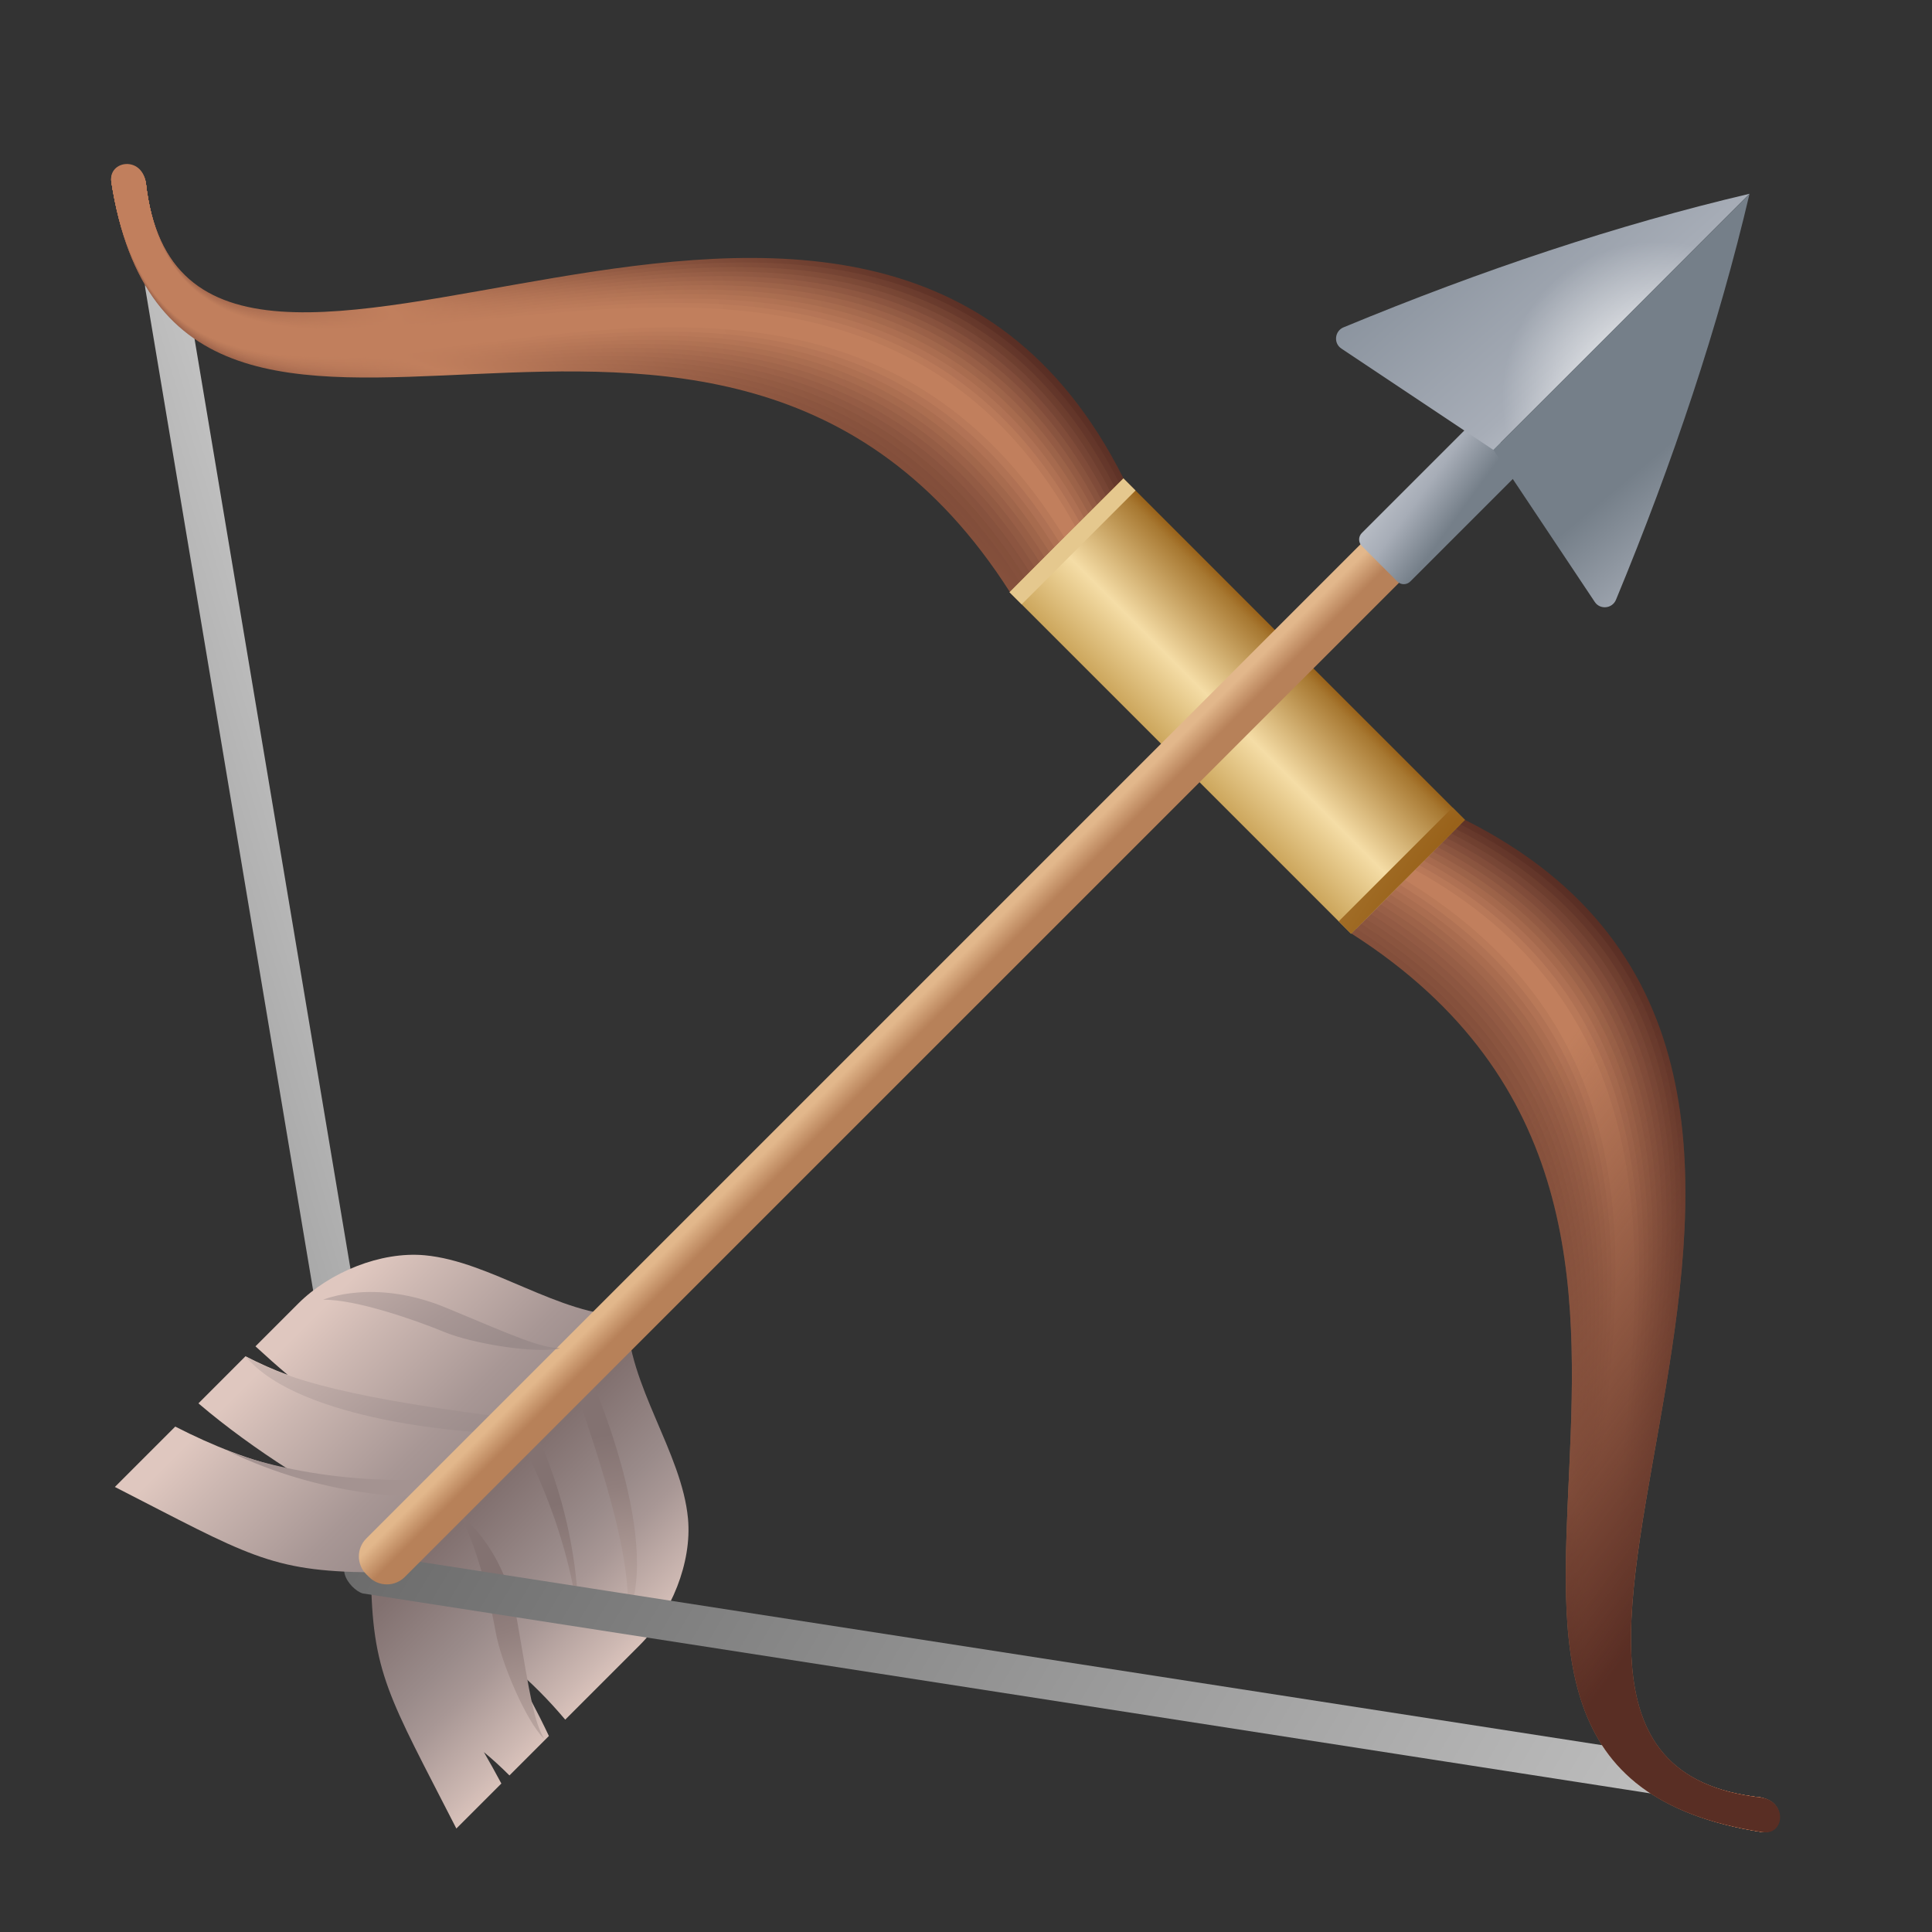 <svg xmlns="http://www.w3.org/2000/svg" viewBox="0 0 48 48"><rect x="0" y="0" width="48" height="48" fill="#333333" stroke="none"/><linearGradient id="iPOCtdU0oZ4er147cNrhWa" x1="6.563" x2="6.563" y1="22.969" y2="28.829" gradientTransform="rotate(-45.001 26.281 24)" gradientUnits="userSpaceOnUse"><stop offset=".059" stop-color="#827170"/><stop offset=".432" stop-color="#9a8b8a"/><stop offset=".586" stop-color="#a89795"/><stop offset=".878" stop-color="#cdb8b2"/><stop offset="1" stop-color="#dfc7bf"/></linearGradient><path fill="url(#iPOCtdU0oZ4er147cNrhWa)" d="M9.217,39.065c0.024,2.522,0.436,3.069,2.121,6.364l1.118-1.118	c-0.144-0.269-0.29-0.532-0.434-0.78c0.217,0.178,0.428,0.373,0.635,0.579l0.98-0.98c-0.283-0.601-0.599-1.191-0.908-1.72	c0.459,0.378,0.896,0.819,1.314,1.314l1.852-1.852c0.777-0.777,1.3-2.049,1.198-3.143c-0.152-1.644-1.489-3.317-1.514-5.027	L9.217,39.065z"/><linearGradient id="iPOCtdU0oZ4er147cNrhWb" x1="17.597" x2="11.594" y1="38.455" y2="36.904" gradientTransform="scale(-1) rotate(62.876 61.988 -25.175)" gradientUnits="userSpaceOnUse"><stop offset="0" stop-color="#837271"/><stop offset=".214" stop-color="#917f7d"/><stop offset=".619" stop-color="#b6a29d"/><stop offset="1" stop-color="#dfc7bf"/></linearGradient><path fill="url(#iPOCtdU0oZ4er147cNrhWb)" d="M14.645,34.155c0,0,1.801,4.023,0.954,5.993c0.032-0.971-0.098-2.291-1.506-6.195	C14.358,34.087,14.645,34.155,14.645,34.155z"/><linearGradient id="iPOCtdU0oZ4er147cNrhWc" x1="13.628" x2="15.302" y1="37.426" y2="43.011" gradientUnits="userSpaceOnUse"><stop offset="0" stop-color="#837271"/><stop offset=".214" stop-color="#917f7d"/><stop offset=".619" stop-color="#b6a29d"/><stop offset="1" stop-color="#dfc7bf"/></linearGradient><path fill="url(#iPOCtdU0oZ4er147cNrhWc)" d="M14.374,40.341c0,0-0.139-2.372-1.769-5.145c0.549,0.277,0.72,0.433,0.72,0.433	S14.371,37.649,14.374,40.341z"/><linearGradient id="iPOCtdU0oZ4er147cNrhWd" x1="14.788" x2="20.512" y1="39.636" y2="41.015" gradientTransform="rotate(57.554 13.786 37.145)" gradientUnits="userSpaceOnUse"><stop offset="0" stop-color="#837271"/><stop offset=".214" stop-color="#917f7d"/><stop offset=".619" stop-color="#b6a29d"/><stop offset="1" stop-color="#dfc7bf"/></linearGradient><path fill="url(#iPOCtdU0oZ4er147cNrhWd)" d="M11.376,37.584c0,0,1.143,0.776,1.475,2.7c0.332,1.923,0.407,2.45,0.667,2.917	c-0.438-0.427-1.067-1.883-1.202-2.65C12.179,39.782,11.817,38.249,11.376,37.584z"/><linearGradient id="iPOCtdU0oZ4er147cNrhWe" x1="2.872" x2="20.222" y1="3.065" y2="12.32" gradientTransform="rotate(-45.001 26.281 24)" gradientUnits="userSpaceOnUse"><stop offset="0" stop-color="#6a6a6a"/><stop offset="1" stop-color="#e0e0e0"/></linearGradient><path fill="url(#iPOCtdU0oZ4er147cNrhWe)" d="M9.714,37.528L4.595,6.998C4.548,6.726,4.289,6.544,4.017,6.591	C3.745,6.639,3.563,6.898,3.61,7.17l5.154,30.765L9.714,37.528z"/><linearGradient id="iPOCtdU0oZ4er147cNrhWf" x1="9.108" x2="19.936" y1="19.977" y2="63.218" gradientTransform="rotate(-45.001 26.281 24)" gradientUnits="userSpaceOnUse"><stop offset="0" stop-color="#6a6a6a"/><stop offset="1" stop-color="#e0e0e0"/></linearGradient><path fill="url(#iPOCtdU0oZ4er147cNrhWf)" d="M9.511,38.66l-1.186-1.234c0.007,0.008,0.228,1.67,0.237,1.676	c0.059,0.228,0.288,0.44,0.449,0.486l31.974,4.965c0.167,0.029,0.329-0.028,0.44-0.139c0.07-0.07,0.12-0.162,0.139-0.267	c0.047-0.272-0.135-0.531-0.406-0.578L9.511,38.66z"/><linearGradient id="iPOCtdU0oZ4er147cNrhWg" x1="22.066" x2="36.591" y1="5.086" y2="5.086" gradientTransform="rotate(-45.001 26.281 24)" gradientUnits="userSpaceOnUse"><stop offset="0" stop-color="#9e644b"/><stop offset=".276" stop-color="#c17f5d"/><stop offset="1" stop-color="#592e24"/></linearGradient><path fill="url(#iPOCtdU0oZ4er147cNrhWg)" d="M3.622,4.534L2.765,4.504C4.388,15.09,17.798,3.287,25.089,14.707l2.823-2.823 C21.614-0.667,4.647,13.592,3.622,4.534z"/><linearGradient id="iPOCtdU0oZ4er147cNrhWh" x1="20.154" x2="35.949" y1="4.548" y2="4.548" gradientTransform="matrix(.734 -.643 .643 .734 -8.43 23.285)" gradientUnits="userSpaceOnUse"><stop offset="0" stop-color="#a1664d"/><stop offset=".276" stop-color="#c17f5d"/><stop offset="1" stop-color="#623529"/></linearGradient><path fill="url(#iPOCtdU0oZ4er147cNrhWh)" d="M3.622,4.534c-0.01-0.061-0.863-0.077-0.857-0.031c1.623,10.587,15.16-1.378,22.447,10.08 l2.591-2.591C21.491-0.478,4.647,13.592,3.622,4.534z"/><linearGradient id="iPOCtdU0oZ4er147cNrhWi" x1="18.098" x2="35.204" y1="4.151" y2="4.151" gradientTransform="matrix(.76 -.579 .579 .76 -7.587 20.956)" gradientUnits="userSpaceOnUse"><stop offset="0" stop-color="#a4694e"/><stop offset=".276" stop-color="#c17f5d"/><stop offset="1" stop-color="#6c3d2e"/></linearGradient><path fill="url(#iPOCtdU0oZ4er147cNrhWi)" d="M3.622,4.534C3.603,4.413,2.753,4.41,2.765,4.504c1.623,10.587,15.289-1.54,22.57,9.957 l2.359-2.359C21.367-0.289,4.647,13.592,3.622,4.534z"/><linearGradient id="iPOCtdU0oZ4er147cNrhWj" x1="15.948" x2="34.375" y1="3.925" y2="3.925" gradientTransform="matrix(.787 -.514 .514 .787 -6.744 18.628)" gradientUnits="userSpaceOnUse"><stop offset="0" stop-color="#a86b50"/><stop offset=".276" stop-color="#c17f5d"/><stop offset="1" stop-color="#754434"/></linearGradient><path fill="url(#iPOCtdU0oZ4er147cNrhWj)" d="M3.622,4.534c-0.029-0.183-0.875-0.17-0.857-0.031c1.623,10.587,15.417-1.701,22.693,9.834 l2.127-2.127C21.244-0.101,4.647,13.592,3.622,4.534z"/><linearGradient id="iPOCtdU0oZ4er147cNrhWk" x1="13.763" x2="33.491" y1="3.894" y2="3.894" gradientTransform="matrix(.814 -.45 .45 .814 -5.901 16.3)" gradientUnits="userSpaceOnUse"><stop offset="0" stop-color="#ab6e52"/><stop offset=".276" stop-color="#c17f5d"/><stop offset="1" stop-color="#7f4b39"/></linearGradient><path fill="url(#iPOCtdU0oZ4er147cNrhWk)" d="M3.622,4.534C3.584,4.291,2.74,4.317,2.765,4.504C4.388,15.09,18.31,2.641,25.582,14.214 l1.895-1.895C21.12,0.088,4.647,13.592,3.622,4.534z"/><linearGradient id="iPOCtdU0oZ4er147cNrhWl" x1="11.612" x2="32.571" y1="4.07" y2="4.07" gradientTransform="rotate(-24.658 29.431 18.556) scale(.924)" gradientUnits="userSpaceOnUse"><stop offset="0" stop-color="#ae7053"/><stop offset=".276" stop-color="#c17f5d"/><stop offset="1" stop-color="#88533e"/></linearGradient><path fill="url(#iPOCtdU0oZ4er147cNrhWl)" d="M3.622,4.534C3.575,4.23,2.734,4.271,2.765,4.504C4.388,15.09,18.438,2.48,25.705,14.091 l1.663-1.663C20.997,0.277,4.647,13.592,3.622,4.534z"/><linearGradient id="iPOCtdU0oZ4er147cNrhWm" x1="9.567" x2="31.583" y1="4.456" y2="4.456" gradientTransform="matrix(.867 -.321 .321 .867 -4.215 11.642)" gradientUnits="userSpaceOnUse"><stop offset="0" stop-color="#b17355"/><stop offset=".276" stop-color="#c17f5d"/><stop offset="1" stop-color="#925a43"/></linearGradient><path fill="url(#iPOCtdU0oZ4er147cNrhWm)" d="M3.622,4.534c-0.057-0.365-0.894-0.31-0.857-0.031c1.623,10.587,15.801-2.185,23.063,9.464 l1.431-1.431C20.874,0.466,4.647,13.592,3.622,4.534z"/><linearGradient id="iPOCtdU0oZ4er147cNrhWn" x1="7.692" x2="30.556" y1="5.037" y2="5.037" gradientTransform="matrix(.893 -.257 .257 .893 -3.372 9.314)" gradientUnits="userSpaceOnUse"><stop offset="0" stop-color="#b47556"/><stop offset=".276" stop-color="#c17f5d"/><stop offset="1" stop-color="#9b6248"/></linearGradient><path fill="url(#iPOCtdU0oZ4er147cNrhWn)" d="M3.622,4.534c-0.067-0.426-0.9-0.357-0.857-0.031c1.623,10.587,15.929-2.346,23.186,9.341 l1.199-1.199C20.75,0.655,4.647,13.592,3.622,4.534z"/><linearGradient id="iPOCtdU0oZ4er147cNrhWo" x1="6.038" x2="29.526" y1="5.79" y2="5.79" gradientTransform="rotate(-11.84 32.433 15.696) scale(.94)" gradientUnits="userSpaceOnUse"><stop offset="0" stop-color="#b77858"/><stop offset=".276" stop-color="#c17f5d"/><stop offset="1" stop-color="#a5694d"/></linearGradient><path fill="url(#iPOCtdU0oZ4er147cNrhWo)" d="M3.622,4.534C3.546,4.047,2.715,4.131,2.765,4.504c1.623,10.587,16.057-2.508,23.309,9.218 l0.967-0.967C20.627,0.844,4.647,13.592,3.622,4.534z"/><linearGradient id="iPOCtdU0oZ4er147cNrhWp" x1="4.638" x2="28.525" y1="6.679" y2="6.679" gradientTransform="rotate(-7.738 33.596 14.799) scale(.955)" gradientUnits="userSpaceOnUse"><stop offset="0" stop-color="#bb7a5a"/><stop offset=".276" stop-color="#c17f5d"/><stop offset="1" stop-color="#ae7053"/></linearGradient><path fill="url(#iPOCtdU0oZ4er147cNrhWp)" d="M3.622,4.534c-0.086-0.548-0.913-0.45-0.857-0.031c1.623,10.587,16.186-2.669,23.432,9.095 l0.735-0.735C20.504,1.033,4.647,13.592,3.622,4.534z"/><linearGradient id="iPOCtdU0oZ4er147cNrhWq" x1="3.543" x2="27.581" y1="7.667" y2="7.667" gradientTransform="rotate(-3.76 34.871 13.928) scale(.976)" gradientUnits="userSpaceOnUse"><stop offset="0" stop-color="#be7d5b"/><stop offset=".276" stop-color="#c17f5d"/><stop offset="1" stop-color="#b87858"/></linearGradient><path fill="url(#iPOCtdU0oZ4er147cNrhWq)" d="M3.622,4.534C3.527,3.925,2.703,4.038,2.765,4.504c1.623,10.587,16.314-2.831,23.555,8.972 l0.503-0.503C20.38,1.221,4.647,13.592,3.622,4.534z"/><path fill="#c17f5d" d="M3.622,4.534c-0.105-0.67-0.925-0.543-0.857-0.031c1.623,10.587,16.442-2.992,23.679,8.848 l0.271-0.271C20.257,1.41,4.647,13.592,3.622,4.534z"/><linearGradient id="iPOCtdU0oZ4er147cNrhWr" x1="22.066" x2="36.591" y1="-27.238" y2="-27.238" gradientTransform="scale(1 -1) rotate(45 41.79 -17.576)" gradientUnits="userSpaceOnUse"><stop offset="0" stop-color="#9e644b"/><stop offset=".276" stop-color="#c17f5d"/><stop offset="1" stop-color="#592e24"/></linearGradient><path fill="url(#iPOCtdU0oZ4er147cNrhWr)" d="M43.747,44.659l0.031,0.857c-10.587-1.623,1.217-15.032-10.203-22.323l2.823-2.823 C48.948,26.667,34.689,43.635,43.747,44.659z"/><linearGradient id="iPOCtdU0oZ4er147cNrhWs" x1="22.078" x2="36.42" y1="-34.72" y2="-34.72" gradientTransform="rotate(-45.001 40.38 18.16) scale(1 -.818)" gradientUnits="userSpaceOnUse"><stop offset="0" stop-color="#a1664d"/><stop offset=".276" stop-color="#c17f5d"/><stop offset="1" stop-color="#623529"/></linearGradient><path fill="url(#iPOCtdU0oZ4er147cNrhWs)" d="M43.747,44.659c0.061,0.01,0.077,0.863,0.031,0.857 c-10.587-1.623,1.377-15.158-10.082-22.444l2.588-2.589C48.755,26.795,34.689,43.635,43.747,44.659z"/><linearGradient id="iPOCtdU0oZ4er147cNrhWt" x1="22.091" x2="36.249" y1="-46.479" y2="-46.479" gradientTransform="matrix(.707 -.707 -.45 -.45 -1.84 33.046)" gradientUnits="userSpaceOnUse"><stop offset="0" stop-color="#a4694e"/><stop offset=".276" stop-color="#c17f5d"/><stop offset="1" stop-color="#6c3d2e"/></linearGradient><path fill="url(#iPOCtdU0oZ4er147cNrhWt)" d="M43.747,44.659c0.122,0.019,0.124,0.869,0.031,0.857 c-10.587-1.623,1.537-15.283-9.96-22.564l2.353-2.356C48.562,26.922,34.689,43.635,43.747,44.659z"/><linearGradient id="iPOCtdU0oZ4er147cNrhWu" x1="22.103" x2="36.078" y1="-67.648" y2="-67.648" gradientTransform="rotate(-45.001 37.56 19.329) scale(1 -.455)" gradientUnits="userSpaceOnUse"><stop offset="0" stop-color="#a86b50"/><stop offset=".276" stop-color="#c17f5d"/><stop offset="1" stop-color="#754434"/></linearGradient><path fill="url(#iPOCtdU0oZ4er147cNrhWu)" d="M43.747,44.659c0.183,0.029,0.17,0.875,0.031,0.857 c-10.587-1.623,1.697-15.409-9.838-22.685l2.119-2.123C48.37,27.05,34.689,43.635,43.747,44.659z"/><linearGradient id="iPOCtdU0oZ4er147cNrhWv" x1="22.115" x2="35.907" y1="-117.049" y2="-117.049" gradientTransform="rotate(-45.001 36.15 19.913) scale(1 -.273)" gradientUnits="userSpaceOnUse"><stop offset="0" stop-color="#ab6e52"/><stop offset=".276" stop-color="#c17f5d"/><stop offset="1" stop-color="#7f4b39"/></linearGradient><path fill="url(#iPOCtdU0oZ4er147cNrhWv)" d="M43.747,44.659c0.244,0.038,0.217,0.882,0.031,0.857 c-10.587-1.623,1.857-15.534-9.716-22.805l1.884-1.889C48.177,27.177,34.689,43.635,43.747,44.659z"/><linearGradient id="iPOCtdU0oZ4er147cNrhWw" x1="22.126" x2="35.736" y1="-364.063" y2="-364.063" gradientTransform="rotate(-45.001 34.74 20.497) scale(1 -.091)" gradientUnits="userSpaceOnUse"><stop offset="0" stop-color="#ae7053"/><stop offset=".276" stop-color="#c17f5d"/><stop offset="1" stop-color="#88533e"/></linearGradient><path fill="url(#iPOCtdU0oZ4er147cNrhWw)" d="M43.747,44.659c0.305,0.048,0.264,0.888,0.031,0.857 c-10.587-1.623,2.017-15.659-9.594-22.926l1.649-1.656C47.984,27.305,34.689,43.635,43.747,44.659z"/><linearGradient id="iPOCtdU0oZ4er147cNrhWx" x1="22.138" x2="35.565" y1="376.993" y2="376.993" gradientTransform="rotate(-45.001 33.33 21.08) scale(1 .091)" gradientUnits="userSpaceOnUse"><stop offset="0" stop-color="#b17355"/><stop offset=".276" stop-color="#c17f5d"/><stop offset="1" stop-color="#925a43"/></linearGradient><path fill="url(#iPOCtdU0oZ4er147cNrhWx)" d="M43.747,44.659c0.365,0.057,0.31,0.894,0.031,0.857 c-10.587-1.623,2.177-15.785-9.473-23.046l1.414-1.423C47.791,27.432,34.689,43.635,43.747,44.659z"/><linearGradient id="iPOCtdU0oZ4er147cNrhWy" x1="22.149" x2="35.394" y1="129.978" y2="129.978" gradientTransform="rotate(-45.001 31.92 21.665) scale(1 .273)" gradientUnits="userSpaceOnUse"><stop offset="0" stop-color="#b47556"/><stop offset=".276" stop-color="#c17f5d"/><stop offset="1" stop-color="#9b6248"/></linearGradient><path fill="url(#iPOCtdU0oZ4er147cNrhWy)" d="M43.747,44.659c0.426,0.067,0.357,0.9,0.031,0.857c-10.587-1.623,2.337-15.91-9.351-23.167 l1.18-1.189C47.598,27.56,34.689,43.635,43.747,44.659z"/><linearGradient id="iPOCtdU0oZ4er147cNrhWz" x1="22.16" x2="35.223" y1="80.577" y2="80.577" gradientTransform="rotate(-45.001 30.51 22.249) scale(1 .455)" gradientUnits="userSpaceOnUse"><stop offset="0" stop-color="#b77858"/><stop offset=".276" stop-color="#c17f5d"/><stop offset="1" stop-color="#a5694d"/></linearGradient><path fill="url(#iPOCtdU0oZ4er147cNrhWz)" d="M43.747,44.659c0.487,0.076,0.403,0.907,0.031,0.857 c-10.587-1.623,2.497-16.036-9.229-23.287l0.945-0.956C47.405,27.687,34.689,43.635,43.747,44.659z"/><linearGradient id="iPOCtdU0oZ4er147cNrhWA" x1="22.171" x2="35.052" y1="59.406" y2="59.406" gradientTransform="rotate(-45.001 29.1 22.832) scale(1 .636)" gradientUnits="userSpaceOnUse"><stop offset="0" stop-color="#bb7a5a"/><stop offset=".276" stop-color="#c17f5d"/><stop offset="1" stop-color="#ae7053"/></linearGradient><path fill="url(#iPOCtdU0oZ4er147cNrhWA)" d="M43.747,44.659c0.548,0.086,0.45,0.913,0.031,0.857 c-10.587-1.623,2.657-16.161-9.107-23.408l0.71-0.723C47.212,27.815,34.689,43.635,43.747,44.659z"/><linearGradient id="iPOCtdU0oZ4er147cNrhWB" x1="22.181" x2="34.881" y1="47.645" y2="47.645" gradientTransform="rotate(-45.001 27.691 23.416) scale(1 .818)" gradientUnits="userSpaceOnUse"><stop offset="0" stop-color="#be7d5b"/><stop offset=".276" stop-color="#c17f5d"/><stop offset="1" stop-color="#b87858"/></linearGradient><path fill="url(#iPOCtdU0oZ4er147cNrhWB)" d="M43.747,44.659c0.609,0.095,0.497,0.919,0.031,0.857 c-10.587-1.623,2.817-16.286-8.985-23.528l0.475-0.489C47.019,27.942,34.689,43.635,43.747,44.659z"/><path fill="#c17f5d" d="M43.747,44.659c0.67,0.105,0.543,0.925,0.031,0.857c-10.587-1.623,2.977-16.412-8.863-23.648 l0.241-0.256C46.826,28.07,34.689,43.635,43.747,44.659z"/><linearGradient id="iPOCtdU0oZ4er147cNrhWC" x1="32" x2="36" y1="22.586" y2="22.586" gradientTransform="rotate(-45.001 26.281 24)" gradientUnits="userSpaceOnUse"><stop offset="0" stop-color="#cca65c"/><stop offset=".416" stop-color="#f5dda6"/><stop offset=".932" stop-color="#a77831"/><stop offset="1" stop-color="#99621a"/></linearGradient><polygon fill="url(#iPOCtdU0oZ4er147cNrhWC)" points="25.082,14.714 29.325,18.956 33.568,23.199 36.396,20.37 32.153,16.128 27.911,11.885"/><radialGradient id="iPOCtdU0oZ4er147cNrhWD" cx="31.573" cy="17.099" r="3.096" fx="34.591" fy="17.793" gradientUnits="userSpaceOnUse"><stop offset="0" stop-color="#7c5521"/><stop offset=".685" stop-color="#936423" stop-opacity=".315"/><stop offset="1" stop-color="#9f6c24" stop-opacity="0"/></radialGradient><path fill="url(#iPOCtdU0oZ4er147cNrhWD)" d="M31.331,20.962c-0.134-1.491,1.063-3.059,2.828-2.828l-2.006-2.006l-0.338-0.338	l-2.828,2.828l0.338,0.338L31.331,20.962z"/><linearGradient id="iPOCtdU0oZ4er147cNrhWE" x1="6.563" x2="6.563" y1="22.777" y2="17.084" gradientTransform="rotate(-45.001 26.281 24)" gradientUnits="userSpaceOnUse"><stop offset="0" stop-color="#9a8b8a"/><stop offset=".272" stop-color="#a89795"/><stop offset=".785" stop-color="#cdb8b2"/><stop offset="1" stop-color="#dfc7bf"/></linearGradient><path fill="url(#iPOCtdU0oZ4er147cNrhWE)" d="M10.554,31.187c-1.094-0.101-2.366,0.421-3.143,1.198l-1.064,1.064	c0.27,0.249,0.54,0.489,0.802,0.71c-0.35-0.126-0.7-0.286-1.05-0.463L4.93,34.866c0.695,0.594,1.484,1.159,2.211,1.624	c-0.908-0.197-1.838-0.561-2.787-1.047l-1.5,1.5c3.295,1.685,3.842,2.097,6.364,2.121l6.364-6.364	C13.871,32.676,12.198,31.339,10.554,31.187z"/><linearGradient id="iPOCtdU0oZ4er147cNrhWF" x1="10.805" x2="7.168" y1="36.656" y2="31.635" gradientUnits="userSpaceOnUse"><stop offset="0" stop-color="#9a8b8a"/><stop offset=".272" stop-color="#a89795"/><stop offset=".785" stop-color="#cdb8b2"/><stop offset="1" stop-color="#dfc7bf"/></linearGradient><path fill="url(#iPOCtdU0oZ4er147cNrhWF)" d="M11.868,35.58c0,0-4.401-0.231-5.769-1.883c0.85,0.471,2.083,0.957,6.2,1.484	C12.06,35.356,11.868,35.58,11.868,35.58z"/><path fill="#a49391" d="M5.657,36.047c0,0,2.19,0.922,5.398,0.682c-0.491,0.371-0.706,0.455-0.706,0.455	S8.074,37.231,5.657,36.047z"/><linearGradient id="iPOCtdU0oZ4er147cNrhWG" x1="22.723" x2="22.723" y1="21.985" y2="22.764" gradientTransform="rotate(-45.001 26.281 24)" gradientUnits="userSpaceOnUse"><stop offset=".189" stop-color="#e2b78b"/><stop offset="1" stop-color="#b78159"/></linearGradient><path fill="url(#iPOCtdU0oZ4er147cNrhWG)" d="M36.874,12.363L10.056,39.18c-0.245,0.245-0.643,0.245-0.888,0l-0.068-0.068	c-0.245-0.245-0.245-0.643,0-0.888l26.817-26.817L36.874,12.363z"/><linearGradient id="iPOCtdU0oZ4er147cNrhWH" x1="36.218" x2="33.302" y1="12.822" y2="10.693" gradientUnits="userSpaceOnUse"><stop offset="0" stop-color="#757f89"/><stop offset=".291" stop-color="#a7adb7"/><stop offset="1" stop-color="#e8eaee"/></linearGradient><path fill="url(#iPOCtdU0oZ4er147cNrhWH)" d="M37.726,11.759l-2.689,2.689c-0.088,0.088-0.232,0.088-0.32,0l-0.884-0.884	c-0.088-0.088-0.088-0.232,0-0.32l2.689-2.689c0.088-0.088,0.232-0.088,0.32,0l0.884,0.884	C37.814,11.527,37.814,11.671,37.726,11.759z"/><linearGradient id="iPOCtdU0oZ4er147cNrhWI" x1="47.242" x2="46.62" y1="17.311" y2="27.188" gradientTransform="rotate(-45.001 26.281 24)" gradientUnits="userSpaceOnUse"><stop offset="0" stop-color="#87909b"/><stop offset=".51" stop-color="#a7adb7"/><stop offset="1" stop-color="#e8eaee"/></linearGradient><path fill="url(#iPOCtdU0oZ4er147cNrhWI)" d="M33.379,8.133c3.442-1.426,6.809-2.549,10.088-3.319l-6.364,6.364l-3.778-2.519	C33.127,8.528,33.159,8.224,33.379,8.133z"/><radialGradient id="iPOCtdU0oZ4er147cNrhWJ" cx="46.815" cy="24.57" r="3.89" gradientTransform="rotate(-45.001 26.281 24)" gradientUnits="userSpaceOnUse"><stop offset="0" stop-color="#fff"/><stop offset=".396" stop-color="#fff" stop-opacity=".604"/><stop offset=".999" stop-color="#fff" stop-opacity="0"/></radialGradient><path fill="url(#iPOCtdU0oZ4er147cNrhWJ)" d="M33.379,8.133c3.442-1.426,6.809-2.549,10.088-3.319l-6.364,6.364l-3.778-2.519	C33.127,8.528,33.159,8.224,33.379,8.133z"/><linearGradient id="iPOCtdU0oZ4er147cNrhWK" x1="46.981" x2="46.114" y1="25.636" y2="35.494" gradientTransform="rotate(-45.001 26.281 24)" gradientUnits="userSpaceOnUse"><stop offset="0" stop-color="#757f89"/><stop offset=".291" stop-color="#a7adb7"/><stop offset="1" stop-color="#e8eaee"/></linearGradient><path fill="url(#iPOCtdU0oZ4er147cNrhWK)" d="M40.148,14.902c1.426-3.442,2.549-6.809,3.319-10.088l-6.364,6.364l2.519,3.778	C39.754,15.154,40.057,15.122,40.148,14.902z"/><g><linearGradient id="iPOCtdU0oZ4er147cNrhWL" x1="26.267" x2="35.243" y1="16.129" y2="21.898" gradientUnits="userSpaceOnUse"><stop offset="0" stop-color="#e5c88e"/><stop offset="1" stop-color="#99621a"/></linearGradient><polygon fill="url(#iPOCtdU0oZ4er147cNrhWL)" points="33.259,22.891 33.568,23.199 36.396,20.37 36.088,20.062"/><linearGradient id="iPOCtdU0oZ4er147cNrhWM" x1="27.597" x2="36.573" y1="14.06" y2="19.829" gradientUnits="userSpaceOnUse"><stop offset="0" stop-color="#e5c88e"/><stop offset="1" stop-color="#99621a"/></linearGradient><polygon fill="url(#iPOCtdU0oZ4er147cNrhWM)" points="28.212,12.186 27.911,11.885 25.082,14.714 25.383,15.015"/></g><linearGradient id="iPOCtdU0oZ4er147cNrhWN" x1="11.784" x2="8.416" y1="34.062" y2="29.232" gradientUnits="userSpaceOnUse"><stop offset="0" stop-color="#9a8b8a"/><stop offset=".272" stop-color="#a89795"/><stop offset=".785" stop-color="#cdb8b2"/><stop offset="1" stop-color="#dfc7bf"/></linearGradient><path fill="url(#iPOCtdU0oZ4er147cNrhWN)" d="M8.027,32.292c0,0,1.268-0.548,3.069,0.204s2.286,0.971,2.819,1.002	c-0.595,0.141-2.161-0.11-2.882-0.407C10.313,32.793,8.825,32.277,8.027,32.292z"/><linearGradient id="iPOCtdU0oZ4er147cNrhWO" x1="35.74" x2="44.003" y1="30.14" y2="36.304" gradientUnits="userSpaceOnUse"><stop offset="0" stop-color="#603328" stop-opacity="0"/><stop offset="1" stop-color="#592e24"/></linearGradient><path fill="url(#iPOCtdU0oZ4er147cNrhWO)" d="M43.747,44.659c0.669,0.087,0.597,0.961,0.031,0.857	c-10.587-1.623,1.217-15.032-10.203-22.323l2.823-2.823C48.948,26.667,34.689,43.635,43.747,44.659z"/></svg>